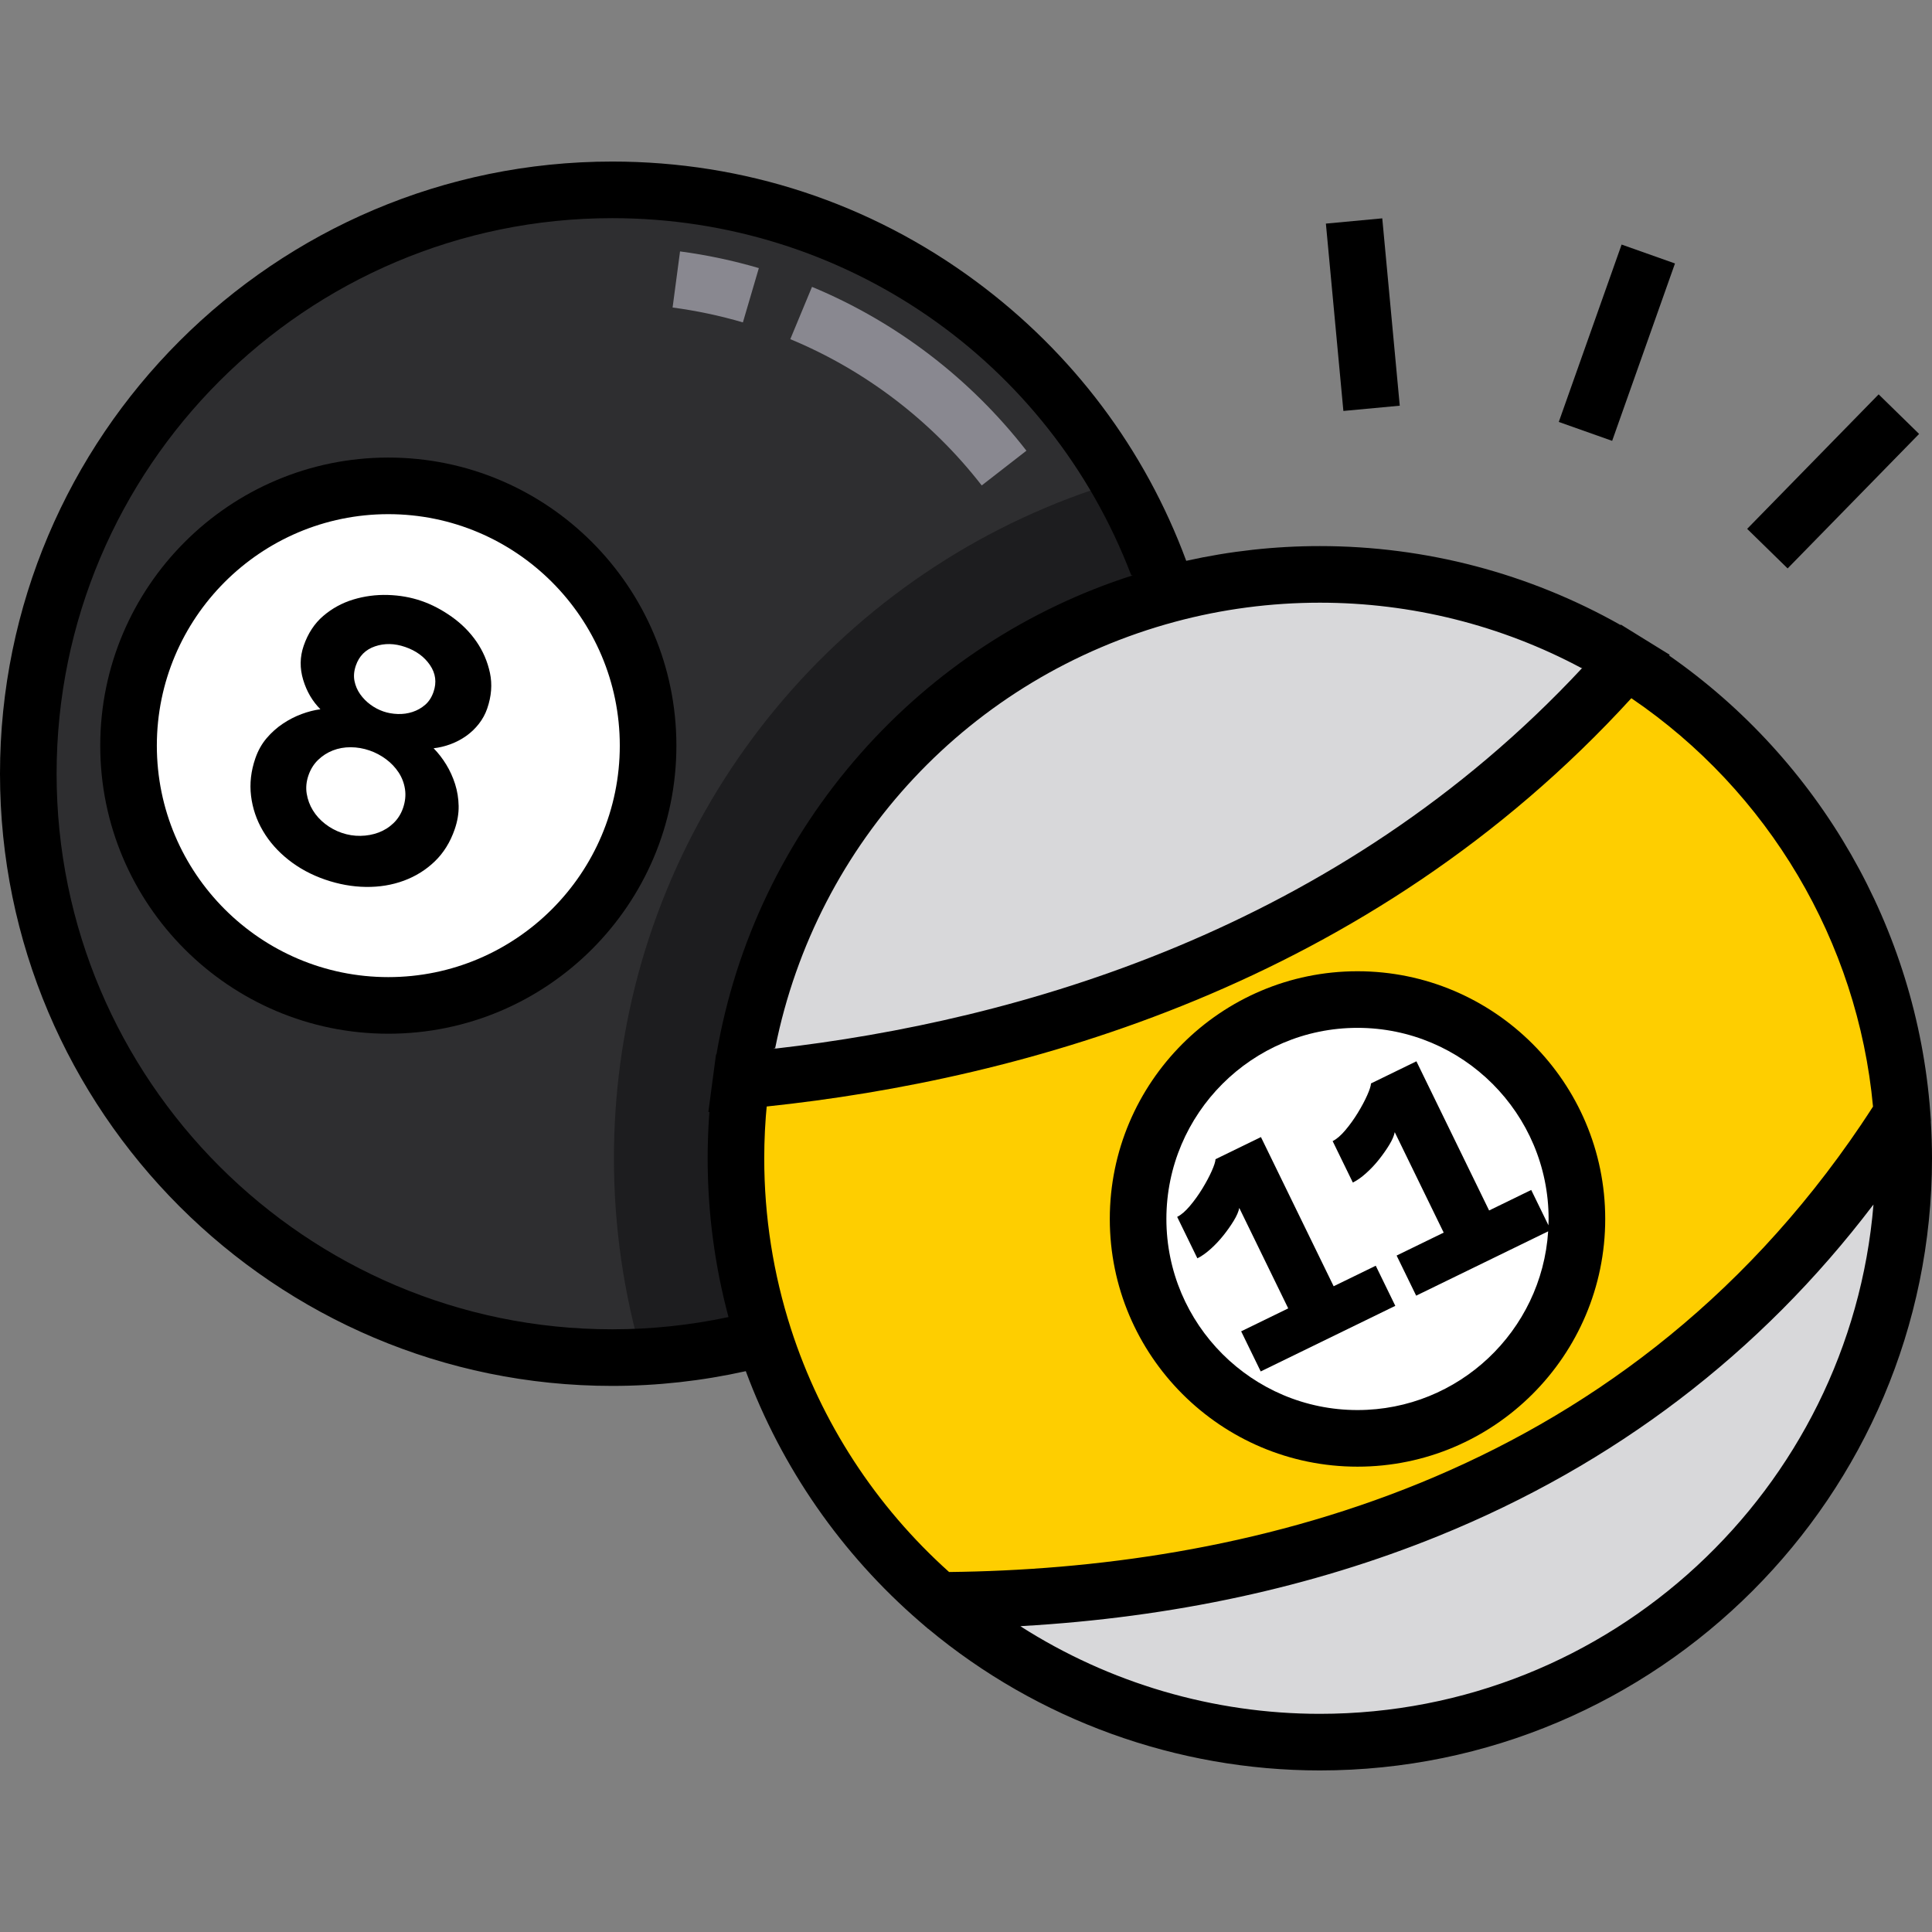 <?xml version="1.0" encoding="iso-8859-1"?>
<!-- Generator: Adobe Illustrator 19.0.0, SVG Export Plug-In . SVG Version: 6.00 Build 0)  -->
<svg version="1.1" id="Layer_1" xmlns="http://www.w3.org/2000/svg" xmlns:xlink="http://www.w3.org/1999/xlink" x="0px" y="0px"
	 viewBox="0 0 512 512" style="enable-background:new 0 0 512 512;" xml:space="preserve">
<rect x="0" y="0" width="512" height="512" fill="#808080" stroke="none"/>
<path style="fill:#D8D8DA;" d="M431.013,175.25c-23.615-14.599-51.444-23.033-81.247-23.033c-13.923,0-27.412,1.85-40.247,5.298
	c-59.508,15.987-104.843,66.564-113.124,128.853C263.456,280.192,360.167,256.132,431.013,175.25z"/>
<path style="fill:#FECE00;" d="M504.057,295.183c-3.814-50.719-32.083-94.61-73.044-119.933
	c-70.847,80.882-167.557,104.942-234.618,111.118c-0.895,6.734-1.364,13.604-1.364,20.584c0,16.584,2.62,32.554,7.449,47.531
	c8.809,27.316,25.005,51.313,46.232,69.64C322.727,423.791,435.472,403.339,504.057,295.183z"/>
<path style="fill:#D8D8DA;" d="M251.282,424.103c-0.885,0.009-1.286,1.118-0.606,1.686c26.841,22.41,61.389,35.897,99.09,35.897
	c85.458,0,154.735-69.277,154.735-154.735c0-3.546-0.121-7.065-0.356-10.551c-0.026-0.388-0.535-0.511-0.745-0.184
	C435.545,402.232,325.077,423.311,251.282,424.103z"/>
<circle style="fill:#FFFFFF;" cx="359.751" cy="323.038" r="58.142"/>
<path style="fill:#2E2E30;" d="M309.519,157.514c-20.059-62.2-78.411-107.202-147.284-107.202
	C76.777,50.312,7.5,119.589,7.5,205.046s69.277,154.735,154.735,154.735c13.923,0,27.412-1.85,40.247-5.298
	c-4.83-14.977-7.449-30.948-7.449-47.531C195.032,235.416,243.578,175.231,309.519,157.514z"/>
<path style="fill:#1D1D1F;" d="M195.032,306.95c0-71.534,48.546-131.72,114.487-149.436c-3.38-10.481-7.851-20.471-13.273-29.843
	c-69.539,20.73-122.117,80.795-131.902,154.395c-1.082,8.142-1.648,16.447-1.648,24.885c0,18.268,2.637,35.916,7.521,52.605
	c11.102-0.567,21.9-2.289,32.264-5.073C197.651,339.505,195.032,323.535,195.032,306.95z"/>
<circle style="fill:#FFFFFF;" cx="102.913" cy="197.604" r="68.843"/>
<path d="M511.691,297.149l0.031-0.049l-0.187-2.479c-3.651-48.559-29.328-93.127-69.211-120.9l0.168-0.192l-7.535-4.658
	c-0.013-0.008-0.027-0.016-0.041-0.024l-5.36-3.315l-0.092,0.105c-24.249-13.697-51.664-20.919-79.699-20.919
	c-11.935,0-23.81,1.324-35.4,3.906c-10.951-29.599-30.103-55.102-55.721-74.063c-28.062-20.77-61.399-31.747-96.41-31.747
	C72.777,42.813,0,115.59,0,205.047S72.777,367.28,162.234,367.28c11.939,0,23.817-1.325,35.41-3.908
	c9.493,25.591,25.344,48.449,46.167,66.427l2.126,1.836h0.041c29.054,24.215,65.906,37.55,103.787,37.55
	c89.457,0,162.235-72.777,162.235-162.234C512,303.697,511.885,300.406,511.691,297.149z M419.1,177.045
	c0.075-0.019,0.152-0.033,0.227-0.051c-64.887,69.686-149.943,93.588-213.882,100.901c0.014-0.071,0.026-0.142,0.041-0.213
	c-0.101,0.086-0.211,0.162-0.314,0.245c-0.05,0.006-0.098,0.011-0.148,0.016c0.144-0.106,0.286-0.214,0.433-0.314
	c10.963-54.533,51.664-98.268,106.008-112.869c12.449-3.345,25.336-5.041,38.3-5.041C374.065,159.717,397.848,165.684,419.1,177.045
	z M162.234,352.28C81.049,352.28,15,286.232,15,205.047S81.049,57.813,162.234,57.813c61.53,0,115.851,37.707,137.549,94.622
	c0.148,0.001,0.292,0.017,0.438,0.023c-27.787,8.892-52.595,25.075-72.096,47.156c-20.048,22.701-33.204,50.189-38.262,79.824
	l-0.113,0.01l-0.789,5.932l-1.239,9.318l0.289-0.027c-0.006,0.085-0.013,0.169-0.019,0.254c-0.039,0.532-0.086,1.063-0.12,1.595
	c-0.096,1.483-0.167,2.972-0.222,4.464c-0.015,0.402-0.027,0.803-0.039,1.205c-0.047,1.583-0.079,3.168-0.079,4.76
	c0,1.61,0.031,3.217,0.078,4.822c0.008,0.288,0.015,0.576,0.025,0.863c0.053,1.542,0.129,3.081,0.226,4.617
	c0.019,0.298,0.04,0.595,0.061,0.893c0.108,1.582,0.233,3.162,0.387,4.738c0.007,0.074,0.016,0.147,0.024,0.22
	c0.152,1.537,0.332,3.07,0.528,4.6c0.035,0.27,0.067,0.539,0.103,0.808c0.203,1.521,0.428,3.038,0.674,4.552
	c0.05,0.306,0.102,0.612,0.153,0.918c0.259,1.54,0.534,3.077,0.838,4.609c0.027,0.138,0.058,0.275,0.085,0.412
	c0.293,1.462,0.61,2.918,0.944,4.371c0.059,0.258,0.116,0.517,0.177,0.775c0.349,1.484,0.721,2.962,1.112,4.436
	c0.04,0.15,0.073,0.301,0.113,0.451C182.955,351.192,172.619,352.28,162.234,352.28z M209.618,352.181
	c-4.702-14.586-7.087-29.804-7.087-45.23c0-1.2,0.016-2.397,0.046-3.591c0.009-0.351,0.026-0.702,0.037-1.053
	c0.028-0.867,0.057-1.733,0.099-2.597c0.015-0.299,0.036-0.598,0.052-0.897c0.054-0.961,0.111-1.921,0.183-2.878
	c0.01-0.128,0.021-0.256,0.031-0.385c0.061-0.774,0.134-1.546,0.207-2.317c67.617-7.137,159.583-32.045,229.138-108.199
	c36.332,24.666,60.002,64.551,64.044,108.221c-1,1.545-2.004,3.083-3.023,4.589c0.002,0.002,0.004,0.003,0.007,0.005
	c-64.822,96.135-166.278,117.896-241.835,118.75C232.063,399.155,217.603,376.94,209.618,352.181z M349.765,454.185
	c-28.213,0-55.797-8.149-79.354-23.217c0.118-0.007,0.234-0.016,0.352-0.023c-0.011-0.005-0.022-0.011-0.033-0.016
	c39.852-2.275,76.947-10.27,110.511-23.892c46.612-18.919,85.224-48.344,115.088-87.622c-0.002,0.008-0.003,0.015-0.005,0.023
	c0.056-0.073,0.113-0.144,0.168-0.217C490.237,394.685,426.819,454.185,349.765,454.185z"/>
<path d="M359.753,388.681c36.197,0,65.646-29.448,65.646-65.645s-29.448-65.645-65.646-65.645
	c-36.196,0-65.645,29.448-65.645,65.645S323.556,388.681,359.753,388.681z M359.753,272.392c27.926,0,50.645,22.719,50.645,50.645
	c0,0.564-0.024,1.121-0.043,1.681l-4.565-9.366l-11.158,5.438l-19.268-39.534l-12.035,5.866c-0.037,0.67-0.375,1.723-1.017,3.158
	c-0.641,1.437-1.465,2.98-2.473,4.629c-1.008,1.652-2.108,3.186-3.303,4.6c-1.195,1.418-2.318,2.381-3.373,2.895l5.353,10.981
	c1.111-0.542,2.286-1.366,3.521-2.478c1.235-1.108,2.368-2.313,3.402-3.615c1.032-1.299,1.942-2.594,2.728-3.884
	c0.785-1.288,1.271-2.412,1.455-3.372l12.973,26.62l-12.475,6.079l5.182,10.63l34.977-17.046
	c-1.698,26.401-23.705,47.362-50.527,47.362c-27.926,0-50.645-22.719-50.645-50.644S331.827,272.392,359.753,272.392z"/>
<path d="M102.909,121.259c-42.096,0-76.344,34.248-76.344,76.344s34.248,76.343,76.344,76.343s76.343-34.247,76.343-76.343
	S145.005,121.259,102.909,121.259z M102.909,258.945c-33.825,0-61.344-27.519-61.344-61.343c0-33.825,27.519-61.344,61.344-61.344
	c33.824,0,61.343,27.519,61.343,61.344S136.733,258.945,102.909,258.945z"/>
<path d="M126.265,170.026c-1.739-2.515-3.916-4.701-6.532-6.562c-2.617-1.86-5.295-3.263-8.034-4.206
	c-2.81-0.969-5.788-1.496-8.937-1.586c-3.149-0.089-6.201,0.316-9.154,1.213c-2.952,0.898-5.598,2.344-7.932,4.336
	c-2.336,1.993-4.067,4.633-5.2,7.921c-1.016,2.946-1.059,5.957-0.127,9.037c0.932,3.08,2.451,5.673,4.561,7.779
	c-1.607,0.214-3.266,0.638-4.979,1.272c-1.713,0.637-3.367,1.483-4.957,2.545c-1.593,1.061-3.033,2.346-4.318,3.856
	c-1.288,1.511-2.285,3.294-2.993,5.349c-1.157,3.357-1.535,6.675-1.132,9.955c0.4,3.282,1.446,6.361,3.137,9.242
	c1.688,2.882,3.947,5.441,6.778,7.682c2.829,2.24,6.06,3.985,9.69,5.236c3.63,1.252,7.236,1.9,10.823,1.949
	c3.585,0.049,6.936-0.502,10.053-1.65c3.114-1.148,5.848-2.851,8.197-5.107c2.347-2.254,4.112-5.095,5.293-8.521
	c0.731-2.122,1.078-4.187,1.043-6.192c-0.039-2.006-0.352-3.933-0.938-5.784c-0.589-1.851-1.374-3.577-2.354-5.179
	c-0.981-1.604-2.096-3.039-3.341-4.313c1.513-0.169,3.016-0.531,4.513-1.089c1.494-0.558,2.875-1.288,4.146-2.191
	c1.269-0.903,2.386-1.976,3.35-3.214c0.962-1.238,1.693-2.578,2.188-4.017c1.134-3.288,1.376-6.44,0.731-9.461
	C129.194,175.311,128.003,172.543,126.265,170.026z M106.811,214.132c-0.543,1.576-1.388,2.912-2.532,4.012
	c-1.146,1.1-2.467,1.93-3.961,2.486c-1.496,0.559-3.091,0.852-4.786,0.879c-1.695,0.03-3.365-0.24-5.01-0.807
	c-1.576-0.543-3.028-1.331-4.357-2.363c-1.33-1.033-2.412-2.229-3.246-3.591c-0.835-1.36-1.38-2.832-1.639-4.416
	c-0.259-1.583-0.105-3.197,0.461-4.841c0.566-1.645,1.423-3.016,2.568-4.115c1.145-1.1,2.447-1.934,3.909-2.504
	c1.46-0.569,3.032-0.852,4.718-0.846c1.683,0.006,3.348,0.292,4.991,0.858c1.575,0.543,3.033,1.315,4.376,2.313
	c1.34,1,2.452,2.168,3.332,3.506c0.879,1.337,1.444,2.815,1.691,4.433C107.572,210.755,107.4,212.42,106.811,214.132z
	 M114.891,183.35c-0.496,1.439-1.235,2.583-2.217,3.432c-0.983,0.851-2.102,1.48-3.354,1.891c-1.254,0.412-2.561,0.594-3.924,0.544
	c-1.362-0.048-2.627-0.272-3.791-0.674c-1.232-0.425-2.385-1.032-3.451-1.822c-1.07-0.788-1.978-1.716-2.723-2.777
	c-0.746-1.062-1.242-2.228-1.494-3.503c-0.25-1.273-0.127-2.631,0.369-4.069c0.873-2.533,2.567-4.23,5.087-5.086
	c2.516-0.856,5.178-0.802,7.987,0.167c2.877,0.991,5.066,2.59,6.568,4.792C115.449,178.447,115.764,180.817,114.891,183.35z"/>
<path d="M326.966,323.487c0.785-1.288,1.271-2.412,1.455-3.372l12.973,26.62l-12.475,6.08l5.182,10.63l35.668-17.385l-5.181-10.63
	l-11.158,5.438l-19.268-39.534l-12.035,5.866c-0.037,0.67-0.375,1.724-1.017,3.158c-0.641,1.437-1.465,2.98-2.473,4.629
	c-1.008,1.652-2.108,3.187-3.303,4.6c-1.195,1.418-2.318,2.381-3.373,2.895l5.353,10.982c1.112-0.542,2.286-1.367,3.521-2.479
	c1.235-1.107,2.369-2.313,3.402-3.614C325.271,326.072,326.181,324.778,326.966,323.487z"/>
<rect x="421.17" y="65.938" transform="matrix(-0.943 -0.334 0.334 -0.943 802.378 319.681)" width="15.001" height="49.851"/>
<rect x="478.157" y="102.683" transform="matrix(-0.715 -0.699 0.699 -0.715 743.846 558.289)" width="15" height="49.851"/>
<rect x="336.358" y="76.025" transform="matrix(-0.093 -0.996 0.996 -0.093 311.571 450.99)" width="49.849" height="15"/>
<g>
	<path style="fill:#898890;" d="M196.875,85.44c-6.067-1.782-12.336-3.109-18.631-3.945l1.975-14.869
		c7.054,0.937,14.079,2.424,20.883,4.422L196.875,85.44z"/>
	<path style="fill:#898890;" d="M260.166,128.645c-13.281-17.097-30.823-30.502-50.729-38.766l5.752-13.854
		c22.301,9.259,41.949,24.272,56.823,43.416L260.166,128.645z"/>
</g>
<g>
</g>
<g>
</g>
<g>
</g>
<g>
</g>
<g>
</g>
<g>
</g>
<g>
</g>
<g>
</g>
<g>
</g>
<g>
</g>
<g>
</g>
<g>
</g>
<g>
</g>
<g>
</g>
<g>
</g>
</svg>

